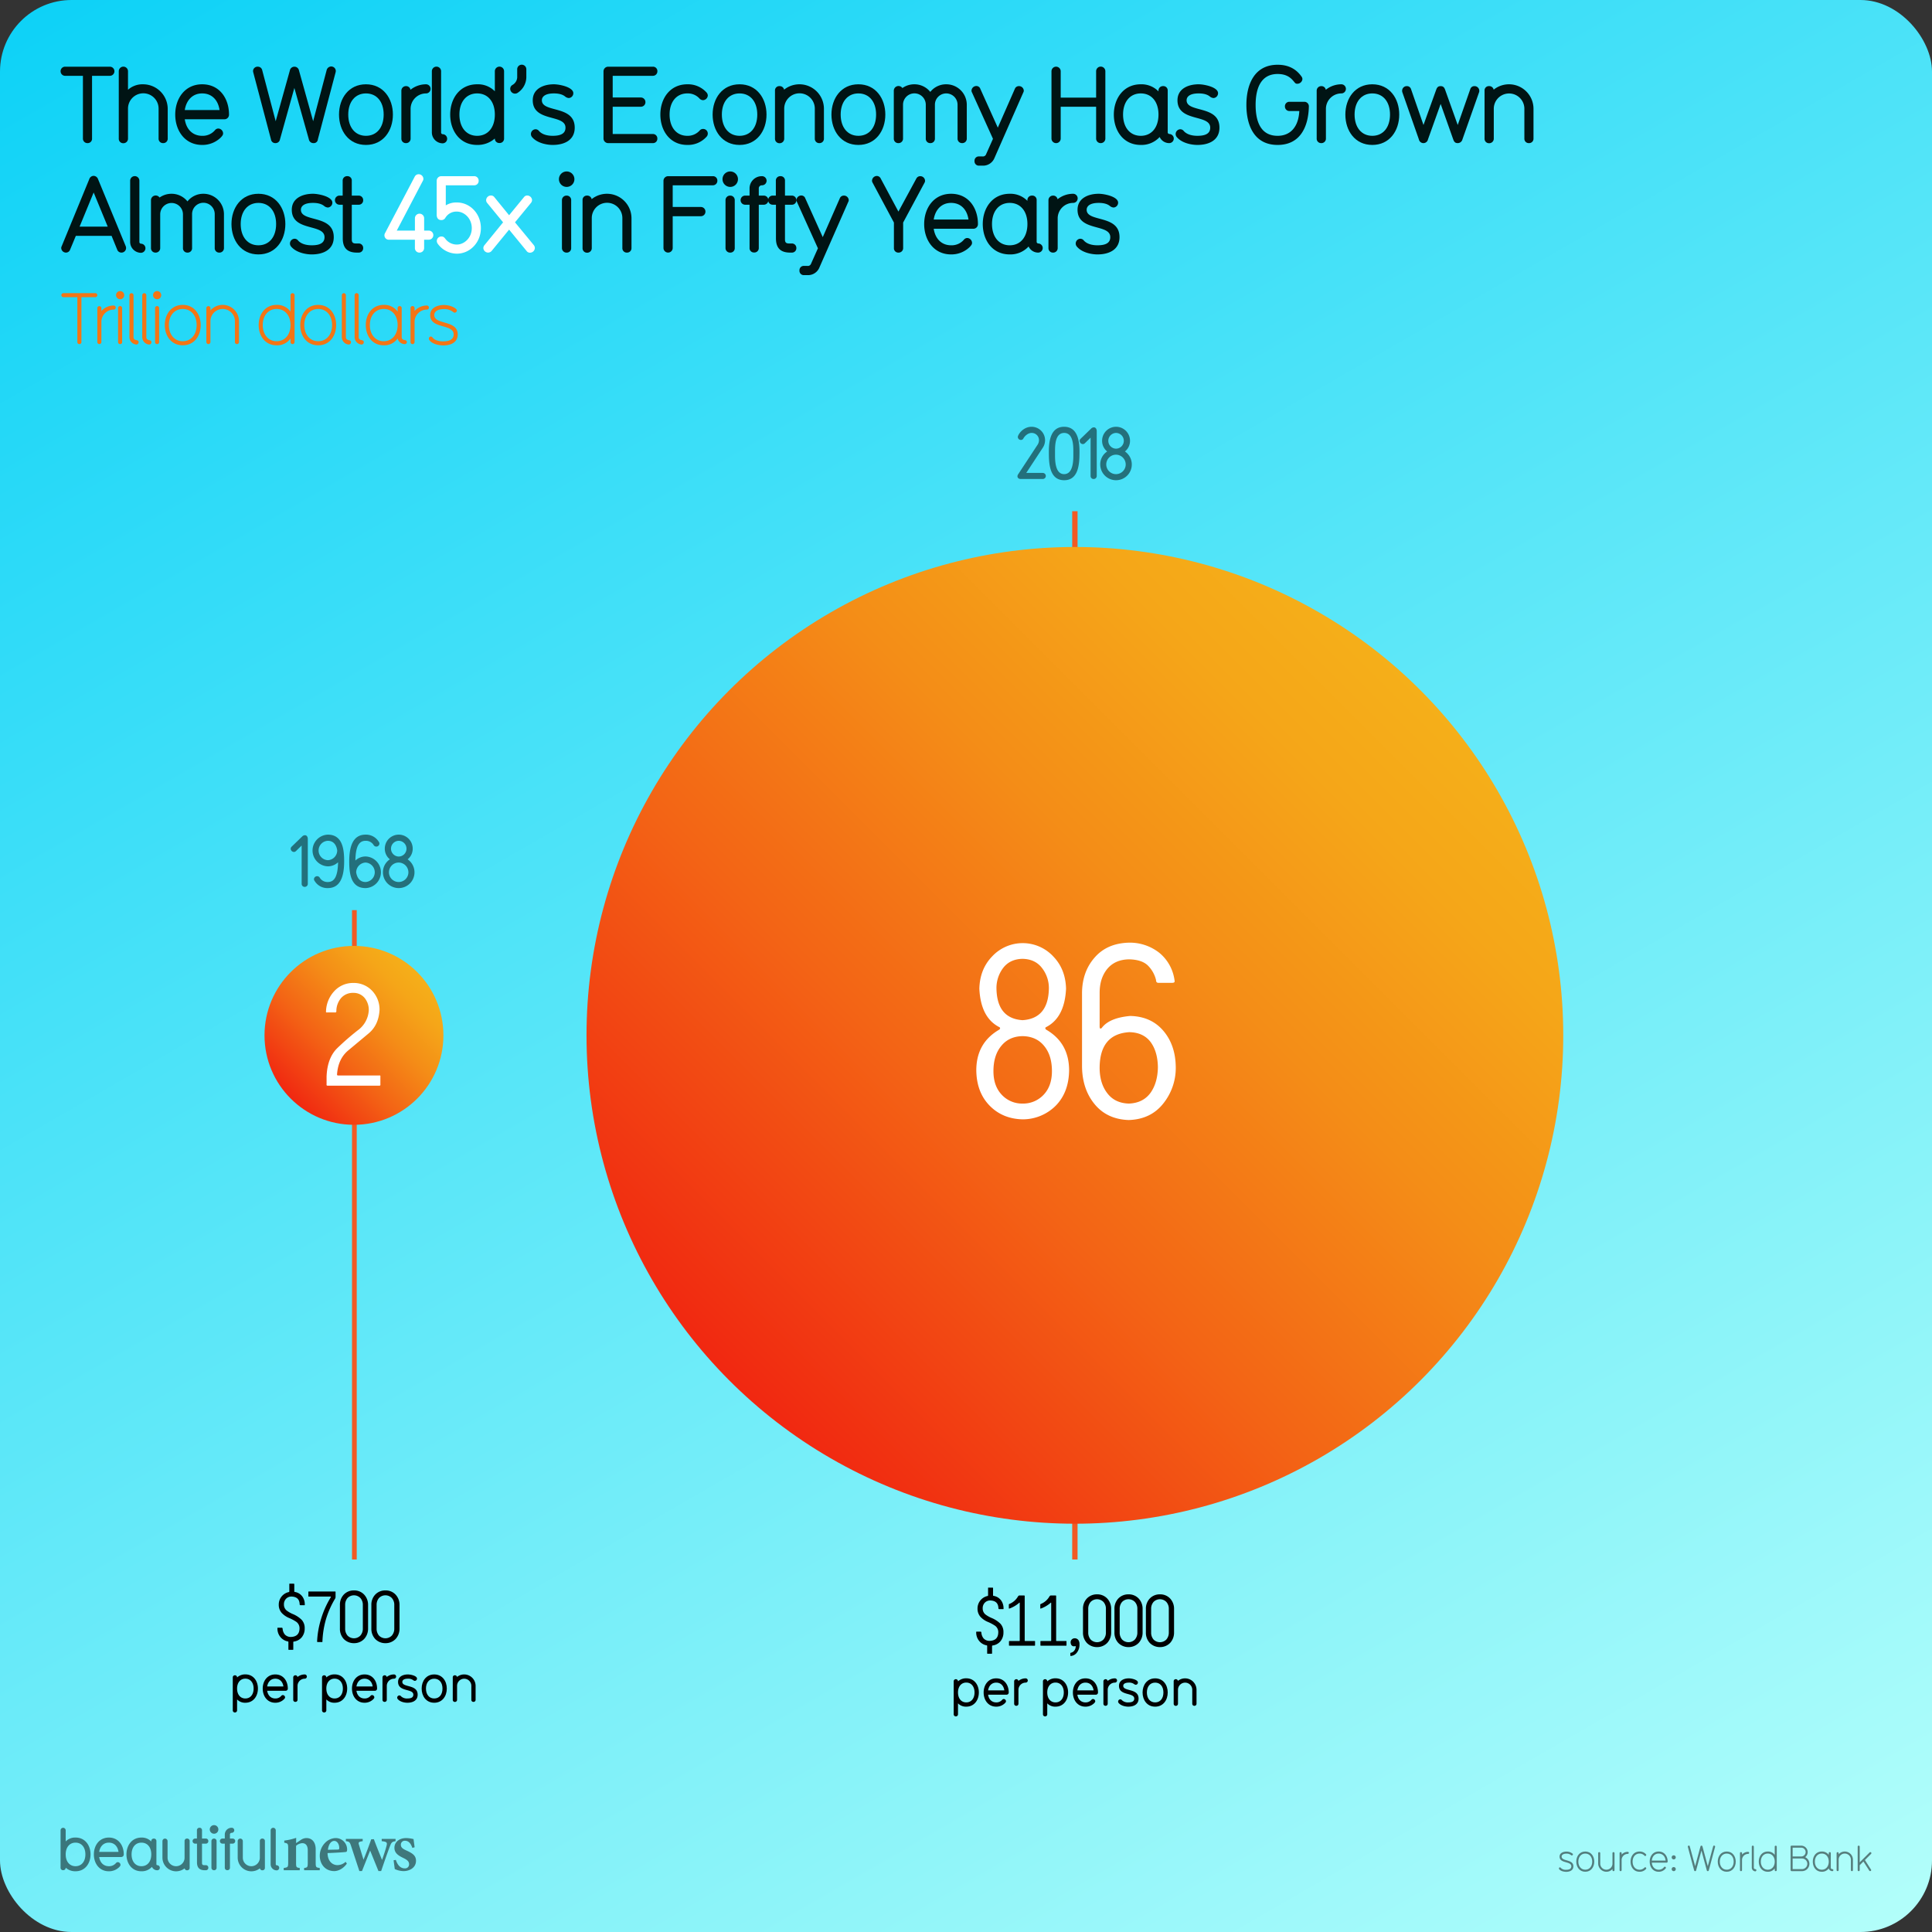 <svg xmlns="http://www.w3.org/2000/svg" xmlns:xlink="http://www.w3.org/1999/xlink" viewBox="0 0 1080 1080"><rect x="0" y="0" width="1080" height="1080" fill="#333333" stroke="none"/><defs><linearGradient id="A" x1="901.491" y1="1166.121" x2="178.509" y2="-86.121" gradientUnits="userSpaceOnUse"><stop offset="0" stop-color="#b2fefa"/><stop offset="1" stop-color="#0ed2f7"/></linearGradient><linearGradient id="B" x1="162.51" y1="614.123" x2="233.221" y2="543.413" gradientUnits="userSpaceOnUse"><stop offset="0" stop-color="#f12711"/><stop offset=".032" stop-color="#f12d11"/><stop offset=".36" stop-color="#f36415"/><stop offset=".642" stop-color="#f48d17"/><stop offset=".865" stop-color="#f5a618"/><stop offset="1" stop-color="#f5af19"/></linearGradient><linearGradient id="C" x1="407.825" y1="771.808" x2="793.906" y2="385.728" xlink:href="#B"/><path id="D" d="M170.305 495.768a1.662 1.662 0 0 1-1.68-1.68v-21.437l-3.2 3.12a1.546 1.546 0 0 1-1.12.48 1.868 1.868 0 0 1-1.8-1.76 1.641 1.641 0 0 1 .52-1.2l5.96-5.76a2.211 2.211 0 0 1 1.48-.64c1.12 0 1.6 1.12 1.6 2.04v25.116a1.69 1.69 0 0 1-1.76 1.72z"/><path id="E" d="M203.53 891.36a8.312 8.312 0 0 1 2.227 5.82v13.203a8.453 8.453 0 0 1-2.227 5.859 7.77 7.77 0 0 1-5.664 2.305 7.855 7.855 0 0 1-5.664-2.305 8.3 8.3 0 0 1-2.187-5.859V897.18a8.162 8.162 0 0 1 2.188-5.82 7.652 7.652 0 0 1 5.664-2.305 7.572 7.572 0 0 1 5.664 2.305zm-10.586 5.82v13.203a5.892 5.892 0 0 0 1.328 3.906 5.001 5.001 0 0 0 7.188 0 5.788 5.788 0 0 0 1.367-3.906V897.18a5.64 5.64 0 0 0-1.367-3.867 5.001 5.001 0 0 0-7.187 0 5.74 5.74 0 0 0-1.328 3.867h0z"/><path id="F" d="M137.15 951.842a6.128 6.128 0 0 1-4.62-1.848v6.076a1.167 1.167 0 0 1-1.232 1.204 1.154 1.154 0 0 1-1.176-1.204v-18.368a1.154 1.154 0 0 1 1.176-1.204 1.167 1.167 0 0 1 1.232 1.204 6.72 6.72 0 0 1 4.62-1.708c4.508 0 7.028 3.696 7.028 7.896 0 4.256-2.52 7.95-7.028 7.95zm0-13.468c-2.772 0-4.62 2.212-4.62 5.517 0 3.36 1.82 5.57 4.62 5.57s4.62-2.184 4.62-5.544c0-3.332-1.82-5.544-4.62-5.544z"/><path id="G" d="M159.716 945.15h-10.36c.392 2.632 2.072 4.312 4.536 4.312a4.2 4.2 0 0 0 3.332-1.456 1.16 1.16 0 0 1 .868-.447 1.306 1.306 0 0 1 1.26 1.231c0 .336-.084.588-.672 1.176a6.82 6.82 0 0 1-4.788 1.876c-4.508 0-7.028-3.724-7.028-7.924 0-4.172 2.52-7.896 7.028-7.896 4.564 0 7 3.724 7 7.896a1.194 1.194 0 0 1-1.176 1.232zm-5.824-6.748c-2.632 0-4.172 1.932-4.536 4.34h9.072c-.392-2.687-2.072-4.34-4.536-4.34z"/><path id="H" d="M170.3 938.402a4.034 4.034 0 0 0-3.976 4.004v7.756a1.167 1.167 0 0 1-1.232 1.204 1.146 1.146 0 0 1-1.176-1.176v-12.488a1.186 1.186 0 0 1 1.176-1.204 1.149 1.149 0 0 1 1.204.952 6.479 6.479 0 0 1 4.004-1.428 1.191 1.191 0 1 1 0 2.38z"/><path id="I" d="M187.044 951.842a6.129 6.129 0 0 1-4.62-1.848v6.076a1.167 1.167 0 0 1-1.232 1.204 1.154 1.154 0 0 1-1.176-1.204v-18.368a1.154 1.154 0 0 1 1.176-1.204 1.167 1.167 0 0 1 1.232 1.204 6.72 6.72 0 0 1 4.62-1.708c4.508 0 7.028 3.696 7.028 7.896 0 4.256-2.52 7.95-7.028 7.95zm0-13.468c-2.772 0-4.62 2.212-4.62 5.517 0 3.36 1.82 5.57 4.62 5.57s4.62-2.184 4.62-5.544c0-3.332-1.82-5.544-4.62-5.544z"/><path id="J" d="M227.728 951.842c-1.54 0-4.116-.476-5.432-2.1a1.239 1.239 0 0 1 1.008-1.988 1.148 1.148 0 0 1 .868.477 4.784 4.784 0 0 0 3.556 1.231c2.52 0 3.332-.868 3.332-2.128 0-3.584-8.54-1.372-8.54-7.14 0-3.052 2.856-4.172 5.516-4.172 1.512 0 5.068.756 5.068 2.324a1.257 1.257 0 0 1-1.176 1.26 1.688 1.688 0 0 1-.924-.364 4.542 4.542 0 0 0-2.968-.84c-2.324 0-3.136.868-3.136 1.792 0 3.332 8.568 1.176 8.568 7.14 0 3.305-2.772 4.508-5.74 4.508z"/><path id="K" d="M242.735 951.842c-4.508 0-7.028-3.695-7.028-7.924 0-4.2 2.52-7.896 7.028-7.896s7.028 3.695 7.028 7.896c0 4.23-2.52 7.924-7.028 7.924zm0-13.44c-2.8 0-4.62 2.184-4.62 5.516 0 3.36 1.82 5.544 4.62 5.544 2.828 0 4.62-2.184 4.62-5.544 0-3.332-1.792-5.516-4.62-5.516z"/><path id="L" d="M569.18 892.224l.47-.352h2.773c.286 0 .416.13.39.39v24.688q-.08.43.352.39h5.078q.43-.078.352.352v1.914c.025.287-.092.403-.352.352h-13.828c-.287.052-.417-.064-.39-.352v-1.914q-.04-.43.39-.352h5.273q.4.04.352-.39v-20.82q-.04-.47-.39-.078a17.144 17.144 0 0 1-5.352 3.125q-.313.157-.352-.195v-1.992a.378.378 0 0 1 .273-.352 9.819 9.819 0 0 0 4.961-4.414h0z"/><path id="M" d="M618.916 893.552a8.312 8.312 0 0 1 2.227 5.82v13.203a8.453 8.453 0 0 1-2.227 5.859 7.77 7.77 0 0 1-5.664 2.305 7.855 7.855 0 0 1-5.664-2.305 8.3 8.3 0 0 1-2.187-5.859v-13.203a8.162 8.162 0 0 1 2.188-5.82 7.652 7.652 0 0 1 5.664-2.305 7.572 7.572 0 0 1 5.664 2.305zm-10.586 5.82v13.203a5.892 5.892 0 0 0 1.328 3.906 5.001 5.001 0 0 0 7.188 0 5.788 5.788 0 0 0 1.367-3.906v-13.203a5.64 5.64 0 0 0-1.367-3.867 5.001 5.001 0 0 0-7.187 0 5.74 5.74 0 0 0-1.328 3.867h0z"/><path id="N" d="M104.614 1045.51a1.36 1.36 0 0 1-1.4-1.101 7.763 7.763 0 0 1-4.804 1.668 7.666 7.666 0 0 1-7.604-7.605v-9.24a1.434 1.434 0 0 1 2.868-.033v9.272a4.753 4.753 0 1 0 9.507 0v-9.24a1.33 1.33 0 0 1 1.4-1.468 1.364 1.364 0 0 1 1.435 1.435v14.9a1.328 1.328 0 0 1-1.401 1.4z"/><path id="O" d="M886.18 1046.318c-3.22 0-5.02-2.64-5.02-5.662 0-3 1.8-5.64 5.02-5.64s5.02 2.64 5.02 5.64c0 3.02-1.8 5.662-5.02 5.662zm0-10.162c-2.36 0-3.88 1.9-3.88 4.5s1.52 4.52 3.88 4.52c2.38 0 3.88-1.92 3.88-4.52s-1.5-4.5-3.88-4.5z"/><path id="P" d="M909.92 1036.336a3.418 3.418 0 0 0-3.421 3.42v5.662a.57.57 0 0 1-1.141 0v-9.502a.57.57 0 0 1 1.141 0v.82a4.566 4.566 0 0 1 3.421-1.541.57.57 0 1 1 0 1.141z"/><path id="Q" d="M204.572 81.02c-9.66 0-15.06-7.92-15.06-16.98 0-9 5.4-16.92 15.06-16.92s15.06 7.92 15.06 16.92c0 9.06-5.4 16.98-15.06 16.98zm0-28.8c-6 0-9.9 4.68-9.9 11.82 0 7.2 3.9 11.88 9.9 11.88 6.06 0 9.9-4.68 9.9-11.88 0-7.14-3.84-11.82-9.9-11.82z"/><path id="R" d="M308.97 81.02c-3.3 0-8.82-1.02-11.64-4.5a2.655 2.655 0 0 1 2.16-4.26 2.464 2.464 0 0 1 1.86 1.02c1.86 2.04 4.92 2.64 7.62 2.64 5.4 0 7.14-1.86 7.14-4.56 0-7.68-18.3-2.94-18.3-15.3 0-6.54 6.12-8.94 11.82-8.94 3.24 0 10.86 1.62 10.86 4.98a2.694 2.694 0 0 1-2.52 2.7 3.612 3.612 0 0 1-1.98-.78c-1.62-1.38-3.96-1.8-6.36-1.8-4.98 0-6.72 1.86-6.72 3.84 0 7.14 18.36 2.52 18.36 15.3 0 7.08-5.94 9.66-12.3 9.66z"/><path id="S" d="M653.6 80a5.836 5.836 0 0 1-5.34-3.42 13.748 13.748 0 0 1-10.56 4.44c-9.78 0-15.06-8.04-15.06-16.98s5.4-16.92 15.06-16.92a13.259 13.259 0 0 1 9.899 3.96v-.24a2.476 2.476 0 0 1 2.52-2.7 2.412 2.412 0 0 1 2.64 2.52v23.16a.971.971 0 0 0 .841 1.08 2.55 2.55 0 1 1 0 5.1zm-15.9-27.78c-6 0-9.9 4.68-9.9 11.82 0 7.2 3.9 11.88 9.9 11.88 6.06 0 9.9-4.68 9.9-11.88 0-7.14-3.84-11.82-9.9-11.82z"/><path id="T" d="M669.38 81.02c-3.3 0-8.82-1.02-11.64-4.5a2.655 2.655 0 0 1 2.16-4.26 2.463 2.463 0 0 1 1.859 1.02c1.86 2.04 4.92 2.64 7.62 2.64 5.4 0 7.14-1.86 7.14-4.56 0-7.68-18.3-2.94-18.3-15.3 0-6.54 6.12-8.94 11.82-8.94 3.24 0 10.86 1.62 10.86 4.98a2.694 2.694 0 0 1-2.52 2.7 3.612 3.612 0 0 1-1.98-.78c-1.62-1.38-3.96-1.8-6.36-1.8-4.98 0-6.72 1.86-6.72 3.84 0 7.14 18.36 2.52 18.36 15.3 0 7.08-5.94 9.66-12.3 9.66z"/><path id="U" d="M749.718 52.223a8.644 8.644 0 0 0-8.521 8.58v16.62a2.501 2.501 0 0 1-2.64 2.58 2.456 2.456 0 0 1-2.52-2.52v-26.76a2.541 2.541 0 0 1 2.52-2.58 2.463 2.463 0 0 1 2.58 2.04 13.874 13.874 0 0 1 8.58-3.06 2.552 2.552 0 1 1 0 5.1z"/><path id="V" d="M316.77 104.483a4.32 4.32 0 1 1 4.32-4.319 4.302 4.302 0 0 1-4.32 4.319zm0 36.72a2.52 2.52 0 0 1-2.64-2.52v-26.76a2.534 2.534 0 0 1 2.64-2.58 2.472 2.472 0 0 1 2.52 2.58v26.76a2.421 2.421 0 0 1-2.52 2.52z"/><path id="W" d="M76.318 192.6a4.191 4.191 0 0 1-3.959-4.239v-23.356a1.14 1.14 0 0 1 2.279 0v23.356c0 2.56 2.84 1.08 2.84 2.88a1.289 1.289 0 0 1-1.16 1.359z"/><path id="X" d="M102.156 193.03c-6.438 0-10.038-5.28-10.038-11.318 0-6 3.6-11.278 10.038-11.278s10.04 5.28 10.04 11.278c0 6.04-3.6 11.318-10.04 11.318zm0-20.316c-4.72 0-7.76 3.8-7.76 9s3.04 9.04 7.76 9.04c4.76 0 7.76-3.84 7.76-9.04s-3-9-7.76-9z"/></defs><rect width="1080" height="1080" rx="40" fill="url(#A)"/><path d="M196.78 508.768h2.634v363h-2.634zm402.585-223h3v586h-3z" fill="#f15a24"/><circle cx="197.866" cy="578.768" r="50" fill="url(#B)"/><circle cx="600.866" cy="578.768" r="273" fill="url(#C)"/><g opacity=".5"><use xlink:href="#D"/><path d="M183.264 496.448a8.282 8.282 0 0 1-7.359-3.959 1.627 1.627 0 0 1-.4-1.04 1.764 1.764 0 0 1 1.8-1.64 1.635 1.635 0 0 1 1.4.76 5.03 5.03 0 0 0 4.559 2.479c3.84 0 5.56-3.44 5.72-11.038a8.371 8.371 0 0 1-5.719 2.279 8.864 8.864 0 0 1 0-17.717c8.438 0 9.12 8.64 9.12 14.918 0 7.478-1.64 14.957-9.12 14.957zm0-26.436a5.425 5.425 0 0 0 0 10.838 5.452 5.452 0 0 0 5.239-5.519c-.48-3.08-2.12-5.32-5.24-5.32zm21.08 26.436c-8.438 0-9.118-8.6-9.118-14.917 0-7.48 1.64-14.958 9.118-14.958a8.333 8.333 0 0 1 7.399 4 1.569 1.569 0 0 1 .36 1.039 1.739 1.739 0 0 1-3.199.84 5.035 5.035 0 0 0-4.56-2.439c-3.8 0-5.56 3.4-5.68 11.038a8.272 8.272 0 0 1 5.679-2.279 8.842 8.842 0 0 1 0 17.677zm0-14.277a5.534 5.534 0 0 0-5.239 5.519c.52 3.12 2.16 5.36 5.24 5.36a5.447 5.447 0 0 0 0-10.878zm18.56 14.277a8.832 8.832 0 0 1-8.838-8.798 8.585 8.585 0 0 1 3.879-7.279 7.531 7.531 0 0 1-2.84-5.999 7.799 7.799 0 1 1 15.598 0 7.531 7.531 0 0 1-2.84 5.999 8.806 8.806 0 0 1-4.959 16.077zm0-14.277a5.439 5.439 0 1 0 5.399 5.479 5.497 5.497 0 0 0-5.399-5.479zm0-12.158a4.4 4.4 0 0 0 0 8.799 4.4 4.4 0 0 0 0-8.799z"/></g><g opacity=".5"><path d="M582.843 267.768h-12.238c-1.16 0-1.84-.68-1.84-1.52a1.934 1.934 0 0 1 .36-1.08l10.918-16.598a4.809 4.809 0 0 0 .76-2.399 4.049 4.049 0 0 0-4.119-4.159c-2.12 0-3.92 1.8-4.6 3.08a1.494 1.494 0 0 1-1.36.84 1.727 1.727 0 0 1-1.76-1.64c0-1.24 2.84-5.72 7.72-5.72a7.536 7.536 0 0 1 7.519 7.519 7.791 7.791 0 0 1-1.36 4.319l-9.158 13.958h9.158a1.701 1.701 0 1 1 0 3.399zm12.04.68c-8.56 0-8.56-10.158-8.56-15.997 0-5.64.88-13.878 8.52-13.878s8.6 8.04 8.6 13.878c0 6.08-.16 15.997-8.56 15.997zm5.12-15.997c0-3.52-.08-10.438-5.12-10.438s-5.12 6.92-5.12 10.438v2.24c0 4.16.56 10.358 5.08 10.358 4.6 0 5.16-6.2 5.16-10.358z"/><use xlink:href="#D" x="441.019" y="-228"/><path d="M623.883 268.448a8.832 8.832 0 0 1-8.838-8.798 8.585 8.585 0 0 1 3.879-7.279 7.531 7.531 0 0 1-2.84-5.999 7.799 7.799 0 0 1 15.598 0 7.531 7.531 0 0 1-2.84 5.999 8.806 8.806 0 0 1-4.959 16.077zm0-14.277a5.439 5.439 0 1 0 5.399 5.479 5.497 5.497 0 0 0-5.399-5.479zm0-12.158a4.4 4.4 0 0 0 0 8.799 4.4 4.4 0 0 0 0-8.799z"/></g><path d="M588.828 534.7q6.827 7.1 7.1 18-.788 16.286-11.294 21.538-.658.526.13 1.313 13 7.487 12.87 23.114-.265 12.083-7.486 19.436a26.031 26.031 0 0 1-18.517 7.617q-11.164-.265-18.386-7.617-7.224-7.352-7.485-19.436-.133-15.627 12.87-23.114.788-.787.13-1.312-10.508-5.25-11.294-21.538.262-10.898 7.092-18a23.36 23.36 0 0 1 34.276 0zm-17.204 82.2a15.624 15.624 0 0 0 11.951-5.122q4.463-4.856 4.465-13 0-8.796-4.334-14.052-4.334-5.383-12.082-5.516-7.618.132-11.95 5.516-4.334 5.254-4.333 14.052 0 8.145 4.465 13a15.47 15.47 0 0 0 11.819 5.122h0zm14.7-64.087a18.173 18.173 0 0 0-3.939-11.82q-3.8-4.856-10.77-5-6.962.133-10.77 5a18.572 18.572 0 0 0-3.809 11.82q.394 16.547 14.577 17.466 14.313-.917 14.708-17.466zM614.7 574.1q.13 1.447 1.182.525 4.202-5.645 15.9-6.697 11.687.264 18.517 8.273 6.827 8 6.96 20.355a31.781 31.781 0 0 1-7.223 20.618q-6.962 8.54-19.042 8.93-12.083-.394-19.042-8.8-6.962-8.404-7.092-21.144v-41.237q.13-11.818 7.092-19.698 6.96-8 19.305-8.273a26.628 26.628 0 0 1 16.941 5.777 23.947 23.947 0 0 1 8.405 15.497q.26 1.182-1.313 1.182h-7.748q-1.315 0-1.313-1.575a17.214 17.214 0 0 0-4.596-8.143q-3.417-3.28-10.506-3.414-7.75.132-12.082 5.252-4.334 5.254-4.334 13.396zm0 22.72q0 8.667 4.202 14.184 4.202 5.647 12.082 5.9 7.88-.262 12.082-5.9 4.07-5.646 4.203-14.446-.133-8.667-4.07-14.052-4.072-5.383-11.95-5.516-16.418 1.052-16.547 19.83h0zm-426.282 3.67q-.08.782.703.703h22.813q.858-.155.703.703v4.22c.104.574-.13.832-.703.78h-28.672c-.574.05-.808-.207-.703-.78v-4.297q.4-10.547 6.094-16.016a145.83 145.83 0 0 1 11.328-9.844 14.764 14.764 0 0 0 6.172-11.25 10.549 10.549 0 0 0-2.344-6.875 7.985 7.985 0 0 0-6.328-2.812 8.687 8.687 0 0 0-6.875 2.969 11.273 11.273 0 0 0-2.578 7.031q.077 1.096-.86.938h-4.22q-.86.158-.703-.703a17.24 17.24 0 0 1 4.453-11.016 14.225 14.225 0 0 1 10.859-4.766 14.056 14.056 0 0 1 10.391 4.297 15.191 15.191 0 0 1 4.219 10.703q-.47 8.517-6.094 13.203l-11.328 9.453q-5.704 4.688-6.328 13.36h0z" fill="#fff"/><path d="M161.22 917.962c0-.26-.117-.4-.352-.4a7.007 7.007 0 0 1-4.336-2.734 7.341 7.341 0 0 1-1.445-4.414q-.117-.586.43-.508h1.68q.703-.078.78.47a5.647 5.647 0 0 0 1.25 3.32 4.471 4.471 0 0 0 3.438 1.367q4.648-.195 4.766-4.648a4.405 4.405 0 0 0-1.719-3.75 22.907 22.907 0 0 0-4.18-2.227 11.892 11.892 0 0 1-4.023-2.773 6.768 6.768 0 0 1-1.68-4.609 7.136 7.136 0 0 1 5.547-7.07c.234 0 .352-.143.352-.43v-3.906q-.08-.43.352-.352h2.03c.26-.025.4.092.4.352v3.828c-.026.287.078.43.313.43a6.458 6.458 0 0 1 4.18 2.539 7.341 7.341 0 0 1 1.367 4.375q.117.625-.4.508h-1.72q-.665.08-.742-.47-.08-4.18-4.453-4.375a4.138 4.138 0 0 0-3.203 1.289 4.39 4.39 0 0 0-1.133 3.125 4.262 4.262 0 0 0 1.484 3.359 15.691 15.691 0 0 0 3.555 2.031 15.562 15.562 0 0 1 4.883 3.203 6.757 6.757 0 0 1 1.68 4.805 7.569 7.569 0 0 1-1.68 5 6.94 6.94 0 0 1-4.336 2.344q-.352 0-.352.4v3.828q.078.43-.352.4h-2.03q-.4.038-.352-.352zm26.213-24.492a50.81 50.81 0 0 0-5.234 11.758 51.571 51.571 0 0 0-1.953 12.266q.078.507-.4.43h-2.227c-.287-.026-.404-.17-.352-.43a50.218 50.218 0 0 1 2.188-12.422 51.621 51.621 0 0 1 5.352-12.031q.352-.546-.04-.547h-12.03c-.287.053-.404-.078-.352-.4v-2.07q-.08-.43.352-.352h14.492q.43-.078.352.352v2.9l-.156.547z"/><use xlink:href="#E"/><use xlink:href="#E" x="17.58"/><use xlink:href="#F"/><use xlink:href="#G"/><use xlink:href="#H"/><use xlink:href="#I"/><use xlink:href="#G" x="49.896"/><use xlink:href="#H" x="49.896"/><use xlink:href="#J"/><use xlink:href="#K"/><path d="M264.66 951.366a1.131 1.131 0 0 1-1.176-1.176v-7.784a3.99 3.99 0 1 0-7.98 0v7.756a1.19 1.19 0 0 1-1.232 1.232 1.154 1.154 0 0 1-1.176-1.204v-12.517a1.114 1.114 0 0 1 1.176-1.176 1.171 1.171 0 0 1 1.204.924 6.395 6.395 0 0 1 10.388 4.984v7.756a1.145 1.145 0 0 1-1.204 1.204zm287.173-31.213c0-.26-.117-.4-.352-.4a7.007 7.007 0 0 1-4.336-2.734 7.341 7.341 0 0 1-1.445-4.414q-.117-.586.43-.508h1.68q.703-.078.78.47a5.647 5.647 0 0 0 1.25 3.32 4.471 4.471 0 0 0 3.438 1.367q4.648-.195 4.766-4.648a4.405 4.405 0 0 0-1.719-3.75 22.907 22.907 0 0 0-4.18-2.227 11.892 11.892 0 0 1-4.023-2.773 6.768 6.768 0 0 1-1.68-4.609 7.136 7.136 0 0 1 5.547-7.07c.234 0 .352-.143.352-.43v-3.906q-.08-.43.352-.352h2.03c.26-.025.4.092.4.352v3.828c-.026.287.078.43.313.43a6.458 6.458 0 0 1 4.18 2.539 7.341 7.341 0 0 1 1.367 4.375q.117.625-.4.508h-1.72q-.665.08-.742-.47-.08-4.18-4.453-4.375a4.138 4.138 0 0 0-3.203 1.289 4.39 4.39 0 0 0-1.133 3.125 4.262 4.262 0 0 0 1.484 3.359 15.692 15.692 0 0 0 3.555 2.031 15.562 15.562 0 0 1 4.883 3.203 6.757 6.757 0 0 1 1.68 4.805 7.569 7.569 0 0 1-1.68 5 6.94 6.94 0 0 1-4.336 2.344q-.352 0-.352.4v3.828q.078.43-.352.4h-2.03q-.4.038-.352-.352z"/><use xlink:href="#L"/><use xlink:href="#L" x="17.58"/><path d="M603.443 919.216a7.17 7.17 0 0 1-1.758 4.961 4.724 4.724 0 0 1-3.086 1.523c-.21 0-.3-.13-.273-.39v-1.055q-.04-.352.313-.352a3.258 3.258 0 0 0 1.836-1.133 3.809 3.809 0 0 0 .859-2.422c-.053-.13-.117-.183-.195-.156l-.742.117q-1.72-.04-1.914-2.11a2.243 2.243 0 0 1 2.305-2.383 2.466 2.466 0 0 1 2.227 1.289 4.128 4.128 0 0 1 .43 2.109h0z"/><use xlink:href="#M"/><use xlink:href="#M" x="17.581"/><use xlink:href="#M" x="35.162"/><use xlink:href="#F" x="402.998" y="2.191"/><use xlink:href="#G" x="403" y="2.192"/><use xlink:href="#H" x="403" y="2.192"/><use xlink:href="#I" x="402.999" y="2.191"/><use xlink:href="#G" x="452.894" y="2.192"/><use xlink:href="#H" x="452.895" y="2.192"/><use xlink:href="#J" x="402.999" y="2.191"/><use xlink:href="#K" x="403" y="2.191"/><path d="M667.658 953.558a1.131 1.131 0 0 1-1.176-1.176v-7.784a3.99 3.99 0 1 0-7.98 0v7.756a1.19 1.19 0 0 1-1.232 1.232 1.154 1.154 0 0 1-1.176-1.204v-12.517a1.114 1.114 0 0 1 1.176-1.176 1.171 1.171 0 0 1 1.204.924 6.396 6.396 0 0 1 10.388 4.984v7.756a1.145 1.145 0 0 1-1.204 1.204z"/><g opacity=".5"><path d="M42.228 1046.045a7.892 7.892 0 0 1-5.503-2.002 1.364 1.364 0 0 1-1.468 1.401 1.346 1.346 0 0 1-1.401-1.401v-20.88a1.435 1.435 0 0 1 2.869-.033v6.238a7.4 7.4 0 0 1 5.503-2.169c5.37 0 8.373 4.403 8.373 9.406 0 5.037-3.002 9.44-8.373 9.44zm0-16c-3.335 0-5.503 2.602-5.503 6.57 0 4.003 2.168 6.604 5.503 6.604s5.504-2.602 5.504-6.604c0-3.97-2.168-6.57-5.504-6.57zm25.555 8.037h-12.34c.467 3.136 2.468 5.137 5.403 5.137a5.003 5.003 0 0 0 3.969-1.734 1.383 1.383 0 0 1 1.034-.533 1.556 1.556 0 0 1 1.501 1.468c0 .4-.1.7-.8 1.4a8.129 8.129 0 0 1-5.704 2.235c-5.37 0-8.372-4.437-8.372-9.44 0-4.97 3.002-9.406 8.372-9.406 5.437 0 8.34 4.437 8.34 9.406a1.422 1.422 0 0 1-1.401 1.468zm-6.937-8.038c-3.136 0-4.97 2.3-5.403 5.17H66.25c-.467-3.202-2.468-5.17-5.403-5.17zm27.054 15.444a3.247 3.247 0 0 1-2.969-1.901 7.642 7.642 0 0 1-5.87 2.469c-5.437 0-8.372-4.47-8.372-9.44s3.002-9.406 8.372-9.406a7.369 7.369 0 0 1 5.504 2.202v-.134a1.376 1.376 0 0 1 1.4-1.501 1.341 1.341 0 0 1 1.468 1.401v12.875a.54.54 0 0 0 .467.601 1.418 1.418 0 1 1 0 2.835zm-8.84-15.443c-3.336 0-5.504 2.602-5.504 6.57 0 4.003 2.168 6.604 5.504 6.604 3.37 0 5.504-2.602 5.504-6.604 0-3.97-2.135-6.57-5.504-6.57z"/><use xlink:href="#N"/><path d="M115.058 1045.478h-.567c-3.17 0-4.37-1.668-4.37-4.403V1030.6h-1a1.418 1.418 0 1 1-.033-2.835h1v-4.637a1.355 1.355 0 0 1 1.435-1.4 1.328 1.328 0 0 1 1.401 1.4v4.637h2.135a1.383 1.383 0 0 1 1.4 1.401 1.356 1.356 0 0 1-1.4 1.434h-2.135v10.774c0 .934.333 1.268 1.268 1.268h.833a1.376 1.376 0 0 1 1.435 1.4 1.357 1.357 0 0 1-1.4 1.435zm4.604-20.415a2.401 2.401 0 1 1 2.402-2.401 2.392 2.392 0 0 1-2.402 2.401zm0 20.414a1.4 1.4 0 0 1-1.467-1.401V1029.2a1.408 1.408 0 0 1 1.467-1.435 1.374 1.374 0 0 1 1.401 1.435v14.876a1.346 1.346 0 0 1-1.401 1.401zm10.376-14.877h-1.5v13.442a1.364 1.364 0 0 1-1.468 1.401 1.346 1.346 0 0 1-1.401-1.401V1030.6h-1.37a1.418 1.418 0 0 1 0-2.835h1.367v-2.27a3.801 3.801 0 0 1 3.836-3.769 1.418 1.418 0 1 1 0 2.835.934.934 0 0 0-.967.9v2.302h1.5a1.418 1.418 0 1 1 0 2.835z"/><use xlink:href="#N" x="42.068"/><path d="M154.625 1045.544a3.403 3.403 0 0 1-3.336-3.402v-18.98a1.435 1.435 0 0 1 2.869-.033v19.013a.527.527 0 0 0 .467.567 1.418 1.418 0 1 1 0 2.835zm15.37-.066v-1.264c1.886-.237 2.046-.437 2.046-3.157v-6.7c0-2.8-1.248-4.017-3.064-4.017a5.597 5.597 0 0 0-3.47 1.493v9.476c0 2.527.187 2.658 2.06 2.896v1.264h-8.968v-1.264c2.254-.33 2.5-.4 2.5-3v-8.2c0-2.446-.303-2.565-2.185-2.922v-1.184a34.101 34.101 0 0 0 6.653-1.533l-.052 2.95 2.6-1.745a5.659 5.659 0 0 1 3.159-1.086c3.194 0 5.2 2.338 5.2 6.3v7.5c0 2.54.237 2.657 2.277 2.92v1.264zm23.9-3.703c-2.458 3.427-5.488 4.178-7.014 4.178-5.142 0-8.124-3.936-8.124-8.594a10.333 10.333 0 0 1 2.832-7.062 8.602 8.602 0 0 1 6.082-2.814 6.386 6.386 0 0 1 6.37 6.347c-.014.715-.08 1.277-.612 1.4-.767.184-6.17.5-10.318.647.062 4.587 2.717 6.74 5.556 6.74a6.776 6.776 0 0 0 4.543-1.866zm-7.07-12.7c-1.667 0-3.167 1.807-3.516 4.963l5.486-.118c.6-.026.848-.146.848-.792.04-2.022-1.037-4.053-2.818-4.053zm34.284.145c-1.943.343-2.248.624-3.105 2.765-1.33 3.462-3.102 8.53-4.934 13.94h-1.512l-4.65-11.46-4.55 11.46h-1.472l-4.685-14.192c-.687-1.985-.94-2.274-2.855-2.512v-1.25h9.397v1.25c-2.325.345-2.535.672-2.058 2.133l2.52 8.214c1.507-3.68 2.988-7.62 4.327-11.424H209c1.4 3.76 2.986 7.702 4.573 11.568.742-2.107 2.062-5.964 2.557-8.108.412-1.674-.008-2.078-2.753-2.383v-1.25h7.742zm9.4 3.746c-.92-2.606-2.155-3.984-4.2-3.984a2.166 2.166 0 0 0-2.225 2.266c0 1.497 1.046 2.264 3.16 3.216 3.278 1.496 5.3 2.787 5.3 5.736 0 3.85-3.6 5.764-6.945 5.764a12.073 12.073 0 0 1-4.92-1.161l-.662-4.892 1.252-.224c.8 2.5 2.33 4.75 4.976 4.75a2.231 2.231 0 0 0 2.438-2.281c0-1.423-.76-2.333-3.092-3.467-2.67-1.295-5.107-2.64-5.107-5.775 0-3.046 2.533-5.42 6.565-5.42a18.751 18.751 0 0 1 4.112.567l.62 4.577z"/></g><g opacity=".5"><path d="M875.46 1046.357c-1.2 0-3.22-.42-3.92-1.58a.478.478 0 0 1-.08-.299.546.546 0 0 1 1.021-.32 3.815 3.815 0 0 0 2.98 1.061c1.94 0 2.92-.64 2.92-1.94 0-3.02-6.562-1.42-6.562-5.422 0-2.02 2.02-2.8 3.84-2.8a5.415 5.415 0 0 1 3.44 1.16.556.556 0 0 1 .18.379.647.647 0 0 1-.62.6.527.527 0 0 1-.38-.16 4.001 4.001 0 0 0-2.62-.84c-1.76 0-2.7.682-2.7 1.66 0 2.8 6.562 1.32 6.562 5.422 0 2.28-2 3.08-4.06 3.08z"/><use xlink:href="#O"/><path d="M901.96 1045.98a.563.563 0 0 1-.58-.561v-.64a4.443 4.443 0 0 1-3.421 1.541 4.61 4.61 0 0 1-4.561-4.561v-5.842a.57.57 0 0 1 1.14 0v5.842a3.421 3.421 0 0 0 6.842 0v-5.842a.57.57 0 0 1 1.141 0v9.502a.559.559 0 0 1-.561.561z"/><use xlink:href="#P"/><path d="M920.1 1044.797a4.646 4.646 0 0 1-3.58 1.521c-3.22 0-5.02-2.64-5.02-5.662 0-3 1.8-5.64 5.02-5.64a4.651 4.651 0 0 1 3.58 1.52.534.534 0 0 1 .16.381.626.626 0 0 1-.58.6.586.586 0 0 1-.42-.199 3.526 3.526 0 0 0-2.74-1.16c-2.36 0-3.88 1.9-3.88 4.5s1.52 4.52 3.88 4.52a3.592 3.592 0 0 0 2.74-1.16.586.586 0 0 1 .42-.199.594.594 0 0 1 .58.58.569.569 0 0 1-.16.398zm11.58-3.56h-8.302c.18 2.28 1.66 3.94 3.84 3.94a3.615 3.615 0 0 0 2.94-1.381.526.526 0 0 1 .479-.279.611.611 0 0 1 .62.541c0 .18 0 .22-.38.658a4.718 4.718 0 0 1-3.66 1.602c-3.22 0-5.02-2.64-5.02-5.662 0-3 1.8-5.64 5.02-5.64s5.02 2.66 5.02 5.64a.605.605 0 0 1-.56.58zm-4.46-5.08c-2.4 0-3.66 1.84-3.84 3.94h7.7c-.18-2.28-1.66-3.94-3.86-3.94zm8.438 3.26a1.14 1.14 0 1 1 0-2.279 1.14 1.14 0 0 1 0 2.279zm0 6.563a1.141 1.141 0 1 1 0-2.281 1.141 1.141 0 0 1 0 2.281zm23.082-13.524l-3.52 13.104a.554.554 0 0 1-.56.42.534.534 0 0 1-.541-.42l-3-11.084-2.98 11.084a.534.534 0 0 1-.54.42.555.555 0 0 1-.561-.42l-3.52-13.104a.539.539 0 0 1-.02-.18.581.581 0 0 1 .58-.58.499.499 0 0 1 .521.439l3 11.082 2.98-11.082a.53.53 0 0 1 .54-.4.538.538 0 0 1 .56.4l2.98 11.082 3-11.082a.526.526 0 0 1 .521-.439.581.581 0 0 1 .58.58.539.539 0 0 1-.021.18z"/><use xlink:href="#O" x="79.08"/><use xlink:href="#P" x="67.3"/><path d="M981.238 1046.098a2.096 2.096 0 0 1-1.98-2.119v-11.684a.57.57 0 0 1 1.141 0v11.684c0 1.28 1.42.54 1.42 1.44a.645.645 0 0 1-.58.68zm11.422-.118a.564.564 0 0 1-.581-.561v-1a4.538 4.538 0 0 1-3.88 1.9c-3.22 0-5.02-2.64-5.02-5.662 0-3 1.8-5.64 5.02-5.64a4.572 4.572 0 0 1 3.88 1.881v-4.602a.571.571 0 0 1 1.141 0v13.123a.558.558 0 0 1-.56.561zm-4.46-9.822c-2.36 0-3.88 1.9-3.88 4.5s1.52 4.52 3.88 4.52c2.38 0 3.88-1.92 3.88-4.52s-1.5-4.5-3.88-4.5zm19.14 9.822h-5.802a.607.607 0 0 1-.58-.561v-13.123a.496.496 0 0 1 .521-.561h5.42a3.616 3.616 0 0 1 3.601 3.561 3.469 3.469 0 0 1-1.42 2.861 4.1 4.1 0 0 1-1.74 7.822zm-.44-13.123h-4.8v4.92h4.8a2.46 2.46 0 1 0 0-4.92zm.44 6.06h-5.24v5.922h5.24a2.961 2.961 0 1 0 0-5.922zm16.94 7.063h-.02a2.073 2.073 0 0 1-1.98-1.561 4.538 4.538 0 0 1-3.88 1.9c-3.26 0-5.02-2.682-5.02-5.662 0-3.02 1.8-5.64 5.02-5.64a4.572 4.572 0 0 1 3.88 1.881v-.98a.565.565 0 0 1 .581-.561.547.547 0 0 1 .56.561v8.063c0 1.28 1.44.48 1.44 1.44a.55.55 0 0 1-.58.561zm-5.88-9.822c-2.36 0-3.88 1.9-3.88 4.5s1.52 4.52 3.88 4.52c2.38 0 3.88-1.92 3.88-4.52s-1.5-4.5-3.88-4.5zm16.838 9.822a.563.563 0 0 1-.58-.561v-5.842a3.42 3.42 0 0 0-6.841 0v5.842a.571.571 0 0 1-1.141 0v-9.502a.571.571 0 0 1 1.141 0v.64a4.563 4.563 0 0 1 7.981 3.02v5.842a.558.558 0 0 1-.561.561zm10.7-9.644l-3.44 3.44 3.4 5.32a.567.567 0 0 1 .12.32.609.609 0 0 1-.6.541.564.564 0 0 1-.48-.262l-3.28-5.1-2.06 2.08v2.74a.57.57 0 0 1-1.141 0v-13.123a.57.57 0 0 1 1.141 0v8.762l5.52-5.52a.567.567 0 0 1 .421-.18.577.577 0 0 1 .58.561.559.559 0 0 1-.181.42z"/></g><g fill="#001414"><path d="M61.414 42.383h-9.96v35.1a2.424 2.424 0 0 1-2.52 2.52 2.505 2.505 0 0 1-2.58-2.52v-35.1h-9.84a2.534 2.534 0 0 1-2.64-2.58 2.506 2.506 0 0 1 2.58-2.52h24.96a2.55 2.55 0 1 1 0 5.1zM91.173 80a2.424 2.424 0 0 1-2.52-2.52V60.8a8.55 8.55 0 1 0-17.099 0v16.62a2.55 2.55 0 0 1-2.64 2.64 2.472 2.472 0 0 1-2.52-2.58V39.863a2.58 2.58 0 0 1 5.16-.06v10.38a12.097 12.097 0 0 1 8.52-3.06 13.79 13.79 0 0 1 13.68 13.68v16.62a2.454 2.454 0 0 1-2.58 2.58zm34.32-13.318h-22.2c.84 5.64 4.44 9.24 9.72 9.24a9.005 9.005 0 0 0 7.14-3.12 2.483 2.483 0 0 1 1.86-.96 2.8 2.8 0 0 1 2.7 2.64c0 .72-.18 1.26-1.44 2.52a14.622 14.622 0 0 1-10.26 4.02c-9.66 0-15.06-7.98-15.06-16.98 0-8.94 5.4-16.92 15.06-16.92 9.78 0 15 7.98 15 16.92a2.558 2.558 0 0 1-2.52 2.64zm-12.48-14.46c-5.64 0-8.94 4.14-9.72 9.3h19.44c-.84-5.76-4.44-9.3-9.72-9.3zm74.58-11.76l-9.9 37.438a2.277 2.277 0 0 1-2.46 2.1 2.543 2.543 0 0 1-2.58-2.1l-8.1-28.74-8.04 28.74a2.483 2.483 0 0 1-2.52 2.1 2.404 2.404 0 0 1-2.52-2.1l-9.9-37.438a3.532 3.532 0 0 1-.12-.84 2.504 2.504 0 0 1 2.7-2.34 2.451 2.451 0 0 1 2.4 1.86l7.56 28.62 7.92-28.38a2.598 2.598 0 0 1 5.1 0l7.92 28.38 7.56-28.62a2.67 2.67 0 0 1 2.46-1.98 2.547 2.547 0 0 1 2.64 2.46 3.533 3.533 0 0 1-.12.84z"/><use xlink:href="#Q"/><path d="M238.05 52.223a8.644 8.644 0 0 0-8.52 8.58v16.62a2.501 2.501 0 0 1-2.64 2.58 2.456 2.456 0 0 1-2.52-2.52v-26.76a2.541 2.541 0 0 1 2.52-2.58 2.463 2.463 0 0 1 2.58 2.04 13.875 13.875 0 0 1 8.58-3.06 2.552 2.552 0 1 1 0 5.1zm9.362 27.9a6.122 6.122 0 0 1-6-6.12v-34.14a2.58 2.58 0 0 1 5.16-.06V74a.947.947 0 0 0 .84 1.02 2.55 2.55 0 1 1 0 5.1zm31.788-.182a2.436 2.436 0 0 1-2.58-2.52 14.518 14.518 0 0 1-9.9 3.6c-9.66 0-15.06-7.92-15.06-16.98 0-9 5.4-16.92 15.06-16.92a13.225 13.225 0 0 1 9.9 3.9V39.86a2.58 2.58 0 0 1 5.16-.06v37.62a2.436 2.436 0 0 1-2.58 2.52zm-12.48-27.72c-6 0-9.9 4.68-9.9 11.82 0 7.2 3.9 11.88 9.9 11.88 6.06 0 9.9-4.68 9.9-11.88 0-7.14-3.84-11.82-9.9-11.82zm22.4-.178a2.795 2.795 0 0 1-1.32.3 2.705 2.705 0 0 1-2.58-2.7 2.477 2.477 0 0 1 1.26-2.16 5.203 5.203 0 0 0 2.64-4.14v-4.56a2.551 2.551 0 1 1 5.1 0v4.56a10.628 10.628 0 0 1-5.1 8.7z"/><use xlink:href="#R"/><path d="M364.95 80H340a2.601 2.601 0 0 1-2.64-2.52V39.863a2.612 2.612 0 0 1 2.64-2.58h24.96a2.425 2.425 0 0 1 2.52 2.52 2.505 2.505 0 0 1-2.52 2.58H342.5v12.12h15.72a2.561 2.561 0 0 1 2.58 2.58 2.523 2.523 0 0 1-2.58 2.58H342.5v15.24h22.44a2.471 2.471 0 0 1 2.52 2.58 2.425 2.425 0 0 1-2.52 2.52zm29.994-3.54a13.936 13.936 0 0 1-10.74 4.56c-9.66 0-15.06-7.92-15.06-16.98 0-9 5.4-16.92 15.06-16.92a13.936 13.936 0 0 1 10.74 4.56 2.615 2.615 0 0 1 .72 1.74 2.794 2.794 0 0 1-2.7 2.58 2.84 2.84 0 0 1-1.86-.84 8.814 8.814 0 0 0-6.9-2.94c-6 0-9.9 4.68-9.9 11.82 0 7.2 3.9 11.88 9.9 11.88a8.923 8.923 0 0 0 6.9-2.939 2.396 2.396 0 0 1 1.86-.9 2.59 2.59 0 0 1 1.98 4.38z"/><use xlink:href="#Q" x="208.851"/><path d="M458.002 80a2.424 2.424 0 0 1-2.52-2.52v-16.68a8.55 8.55 0 1 0-17.099 0v16.62a2.551 2.551 0 0 1-2.64 2.64 2.472 2.472 0 0 1-2.52-2.58v-26.82a2.387 2.387 0 0 1 2.52-2.52 2.509 2.509 0 0 1 2.58 1.98 13.703 13.703 0 0 1 22.259 10.68v16.62a2.454 2.454 0 0 1-2.58 2.58z"/><use xlink:href="#Q" x="275.27"/><path d="M537.8 80a2.456 2.456 0 0 1-2.52-2.52v-18.9a6.33 6.33 0 0 0-12.66-.06v18.9a2.453 2.453 0 0 1-2.579 2.58 2.424 2.424 0 0 1-2.521-2.52v-18.9a6.36 6.36 0 0 0-12.72-.06v18.9a2.501 2.501 0 0 1-2.64 2.58 2.456 2.456 0 0 1-2.52-2.52V50.66a2.632 2.632 0 0 1 4.8-1.44 11.557 11.557 0 0 1 6.659-2.1 11.36 11.36 0 0 1 8.94 4.26 11.238 11.238 0 0 1 8.879-4.26 11.459 11.459 0 0 1 11.52 11.4v18.9a2.501 2.501 0 0 1-2.64 2.58zM572 51.743L555.8 88.58a6.876 6.876 0 0 1-6.6 4.02h-1.92a2.42 2.42 0 0 1-2.52-2.64 2.386 2.386 0 0 1 2.52-2.52h1.86a1.894 1.894 0 0 0 1.979-.96l3.96-8.88-11.7-25.86a2.165 2.165 0 0 1-.301-1.14 2.706 2.706 0 0 1 2.761-2.52 2.308 2.308 0 0 1 2.159 1.56l9.78 21.72 9.54-21.72a2.376 2.376 0 0 1 2.22-1.5 2.659 2.659 0 0 1 2.76 2.46 2.035 2.035 0 0 1-.3 1.14zM615.38 80a2.52 2.52 0 0 1-2.64-2.52V59.66h-19.8v17.82a2.58 2.58 0 0 1-5.159 0V39.803a2.58 2.58 0 0 1 5.159 0v14.76h19.8v-14.7a2.58 2.58 0 1 1 5.159 0V77.42a2.541 2.541 0 0 1-2.52 2.58z"/><use xlink:href="#S"/><use xlink:href="#T"/><path d="M714.2 81.02c-13.2 0-17.46-11.1-17.46-22.38 0-11.58 4.56-22.44 17.46-22.44 5.46 0 10.02 1.92 13.32 6.54a2.561 2.561 0 0 1 .54 1.5 2.873 2.873 0 0 1-2.88 2.58c-1.08 0-1.2-.48-2.16-1.56-1.92-2.34-4.5-3.9-8.82-3.9-9.24 0-12.3 7.86-12.3 17.28 0 8.22 2.22 17.28 12.3 17.28 7.32 0 11.7-5.22 12.12-13.86h-5.4a2.502 2.502 0 0 1-2.641-2.58 2.472 2.472 0 0 1 2.521-2.58h8.22a2.52 2.52 0 0 1 2.64 2.64c-.24 11.22-4.74 21.48-17.46 21.48z"/><use xlink:href="#U"/><use xlink:href="#Q" x="562.548"/><path d="M826.816 51.563l-9.3 26.34a2.727 2.727 0 0 1-2.64 2.1c-1.26 0-1.98-.54-2.52-2.1l-7.02-19.8-7.08 19.8a2.598 2.598 0 0 1-5.1 0l-9.24-26.34a2.64 2.64 0 0 1-.12-.96 2.585 2.585 0 0 1 2.64-2.46 2.378 2.378 0 0 1 2.34 1.68l6.96 20.04 7.08-19.62c.48-1.38 1.08-2.1 2.52-2.1 1.32 0 2.04.66 2.52 2.1l7.02 19.62 7.02-20.04a2.359 2.359 0 0 1 2.28-1.68 2.666 2.666 0 0 1 2.76 2.52 2.484 2.484 0 0 1-.12.9zM854.655 80a2.423 2.423 0 0 1-2.52-2.52V60.8a8.55 8.55 0 1 0-17.1 0v16.62a2.55 2.55 0 0 1-2.64 2.64 2.472 2.472 0 0 1-2.52-2.58V50.66a2.387 2.387 0 0 1 2.52-2.52 2.509 2.509 0 0 1 2.58 1.98 13.702 13.702 0 0 1 22.259 10.68v16.62a2.454 2.454 0 0 1-2.58 2.58zm-786.82 61.202a2.456 2.456 0 0 1-2.28-1.56l-3.18-7.8h-19.98l-3.24 7.8a2.439 2.439 0 0 1-2.22 1.56 2.651 2.651 0 0 1-2.7-2.52 1.976 1.976 0 0 1 .24-1.02l15.42-37.498a2.621 2.621 0 0 1 2.46-1.86 2.725 2.725 0 0 1 2.46 1.86l15.48 37.498a2.812 2.812 0 0 1 .18 1.02 2.561 2.561 0 0 1-2.64 2.52zm-15.48-33.6l-7.86 19.08h15.72zm26.4 33.72a6.122 6.122 0 0 1-6-6.12v-34.138a2.58 2.58 0 0 1 5.16-.06v34.198a.947.947 0 0 0 .84 1.02 2.55 2.55 0 1 1 0 5.1zm43.798-.12a2.457 2.457 0 0 1-2.52-2.52v-18.9a6.33 6.33 0 1 0-12.659-.06v18.9a2.454 2.454 0 0 1-2.58 2.58 2.424 2.424 0 0 1-2.52-2.52v-18.9a6.36 6.36 0 0 0-12.719-.06v18.9a2.501 2.501 0 0 1-2.64 2.58 2.456 2.456 0 0 1-2.52-2.52v-26.82a2.632 2.632 0 0 1 4.8-1.44 11.56 11.56 0 0 1 6.66-2.1 11.359 11.359 0 0 1 8.939 4.26 11.24 11.24 0 0 1 8.88-4.26 11.459 11.459 0 0 1 11.52 11.4v18.9a2.501 2.501 0 0 1-2.64 2.58z"/><use xlink:href="#Q" x="-60.119" y="61.202"/><use xlink:href="#R" x="-134.698" y="61.202"/><path d="M200.493 141.202h-1.02c-5.7 0-7.86-3-7.86-7.92v-18.84h-1.8a2.55 2.55 0 1 1-.06-5.1h1.8v-8.34a2.436 2.436 0 0 1 2.58-2.52 2.39 2.39 0 0 1 2.52 2.52v8.34h3.84a2.487 2.487 0 0 1 2.52 2.52 2.441 2.441 0 0 1-2.52 2.58h-3.84v19.38c0 1.68.6 2.28 2.28 2.28h1.5a2.475 2.475 0 0 1 2.58 2.52 2.441 2.441 0 0 1-2.52 2.58z"/></g><path d="M239.67 134.002h-2.58v4.68a2.54 2.54 0 0 1-2.58 2.52 2.505 2.505 0 0 1-2.58-2.52v-4.68H217.6a2.453 2.453 0 0 1-2.34-3.72l16.56-31.5a2.426 2.426 0 0 1 2.16-1.38 2.646 2.646 0 0 1 2.7 2.46 2.317 2.317 0 0 1-.36 1.32l-14.52 27.72h10.14v-6.84a2.58 2.58 0 1 1 5.16-.06v6.9h2.58a2.55 2.55 0 1 1 0 5.1zm15.72 7.8a13.263 13.263 0 0 1-10.8-5.7 2.655 2.655 0 0 1-.42-1.44 2.536 2.536 0 0 1 2.58-2.46c1.14 0 1.56.42 2.46 1.62a7.974 7.974 0 0 0 6.18 2.88c4.14 0 8.34-3.78 8.34-9.18 0-5.46-4.2-9.24-8.34-9.24a7.17 7.17 0 0 0-6.36 3.36 2.54 2.54 0 0 1-2.34 1.38c-1.56 0-2.58-1.02-2.58-3v-19.02a2.587 2.587 0 0 1 2.58-2.52h18.24a2.47 2.47 0 0 1 2.64 2.58 2.421 2.421 0 0 1-2.52 2.52H249.2v11.22a11.083 11.083 0 0 1 6.18-1.62c7.38 0 13.44 6.24 13.44 14.34 0 7.98-6.06 14.28-13.44 14.28zm40.9-.54a2.251 2.251 0 0 1-1.92-.96l-9.78-11.94-9.78 11.94a2.729 2.729 0 0 1-1.92.9 2.696 2.696 0 0 1-2.7-2.52 2.734 2.734 0 0 1 .72-1.74l10.32-12.66-8.82-10.74a2.503 2.503 0 0 1-.66-1.68 2.705 2.705 0 0 1 2.7-2.58 2.322 2.322 0 0 1 1.92.96l8.22 10.08 8.28-10.08a2.28 2.28 0 0 1 1.8-.96 2.76 2.76 0 0 1 2.76 2.58 2.685 2.685 0 0 1-.66 1.62l-8.88 10.8 10.44 12.66a2.645 2.645 0 0 1 .66 1.74 2.746 2.746 0 0 1-2.7 2.58z" fill="#fff"/><g fill="#001414"><use xlink:href="#V"/><path d="M350.427 141.202a2.424 2.424 0 0 1-2.52-2.52v-16.68a8.55 8.55 0 1 0-17.099 0v16.62a2.55 2.55 0 0 1-2.64 2.64 2.472 2.472 0 0 1-2.52-2.58v-26.82a2.387 2.387 0 0 1 2.52-2.52 2.509 2.509 0 0 1 2.58 1.98 13.703 13.703 0 0 1 22.259 10.68v16.62a2.454 2.454 0 0 1-2.58 2.58zm48.06-37.62h-22.44v12.12h15.72a2.561 2.561 0 0 1 2.58 2.58 2.523 2.523 0 0 1-2.58 2.58h-15.72v17.82a2.581 2.581 0 0 1-5.16 0v-37.618a2.612 2.612 0 0 1 2.64-2.58h24.96a2.425 2.425 0 0 1 2.52 2.52 2.505 2.505 0 0 1-2.52 2.58z"/><use xlink:href="#V" x="91.437"/><path d="M426.866 114.443h-2.7v24.18a2.453 2.453 0 0 1-2.64 2.52 2.421 2.421 0 0 1-2.52-2.52v-24.18h-2.46a2.55 2.55 0 0 1 0-5.1h2.46v-4.08a6.836 6.836 0 0 1 6.899-6.78 2.551 2.551 0 1 1 0 5.1 1.681 1.681 0 0 0-1.74 1.62v4.14h2.7a2.552 2.552 0 1 1 0 5.1z"/><path d="M442.645 141.202h-1.02c-5.7 0-7.86-3-7.86-7.92v-18.84h-1.8a2.55 2.55 0 0 1-.06-5.1h1.8v-8.34a2.436 2.436 0 0 1 2.58-2.52 2.389 2.389 0 0 1 2.52 2.52v8.34h3.84a2.488 2.488 0 0 1 2.52 2.52 2.441 2.441 0 0 1-2.52 2.58h-3.84v19.38c0 1.68.6 2.28 2.28 2.28h1.5a2.475 2.475 0 0 1 2.58 2.52 2.441 2.441 0 0 1-2.52 2.58zm31.5-28.26l-16.2 36.838a6.876 6.876 0 0 1-6.6 4.02h-1.92a2.42 2.42 0 0 1-2.52-2.64 2.387 2.387 0 0 1 2.52-2.52h1.86a1.894 1.894 0 0 0 1.98-.96l3.96-8.88-11.7-25.86a2.168 2.168 0 0 1-.3-1.14 2.705 2.705 0 0 1 2.76-2.52 2.31 2.31 0 0 1 2.16 1.56l9.78 21.72 9.54-21.72a2.375 2.375 0 0 1 2.22-1.5 2.659 2.659 0 0 1 2.76 2.46 2.039 2.039 0 0 1-.3 1.14zm42.6-10.68l-11.88 22.14v14.22a2.501 2.501 0 0 1-2.641 2.58 2.421 2.421 0 0 1-2.52-2.52v-14.28l-11.88-22.2a2.262 2.262 0 0 1-.36-1.26 2.746 2.746 0 0 1 2.7-2.58 2.451 2.451 0 0 1 2.16 1.44l9.9 18.48 10.02-18.48a2.424 2.424 0 0 1 2.159-1.32 2.654 2.654 0 0 1 2.7 2.52 2.137 2.137 0 0 1-.36 1.26zm27.412 25.62h-22.2c.84 5.64 4.44 9.24 9.72 9.24a9.007 9.007 0 0 0 7.14-3.12 2.483 2.483 0 0 1 1.859-.96 2.8 2.8 0 0 1 2.7 2.64c0 .72-.18 1.26-1.44 2.52a14.618 14.618 0 0 1-10.259 4.02c-9.66 0-15.06-7.98-15.06-16.98 0-8.94 5.4-16.92 15.06-16.92 9.78 0 15 7.98 15 16.92a2.558 2.558 0 0 1-2.519 2.64zm-12.48-14.46c-5.64 0-8.94 4.14-9.72 9.3h19.438c-.84-5.76-4.44-9.3-9.72-9.3z"/><use xlink:href="#S" x="-73.266" y="61.202"/><use xlink:href="#U" x="-149.944" y="61.2"/><use xlink:href="#T" x="-55.867" y="61.202"/></g><g fill="#f37515"><path d="M53.277 166.115h-7.76v25.116a1.102 1.102 0 0 1-1.16 1.12 1.09 1.09 0 0 1-1.12-1.12v-25.116H35.48a1.121 1.121 0 1 1 0-2.24h17.797a1.12 1.12 0 0 1 0 2.24zm10.24 6.96a6.836 6.836 0 0 0-6.839 6.839v11.318a1.14 1.14 0 0 1-2.279 0v-18.997a1.14 1.14 0 0 1 2.279 0v1.64a9.132 9.132 0 0 1 6.839-3.079 1.14 1.14 0 1 1 0 2.279zm3.642-5.8a2.28 2.28 0 1 1 2.279-2.28 2.254 2.254 0 0 1-2.279 2.28zm0 25.076a1.099 1.099 0 0 1-1.16-1.12v-18.997a1.101 1.101 0 0 1 1.16-1.12 1.089 1.089 0 0 1 1.119 1.12v18.997a1.069 1.069 0 0 1-1.119 1.12z"/><use xlink:href="#W"/><use xlink:href="#W" x="7.16"/><path d="M87.838 167.275a2.28 2.28 0 1 1 2.279-2.28 2.254 2.254 0 0 1-2.279 2.28zm0 25.076a1.1 1.1 0 0 1-1.16-1.12v-18.997a1.102 1.102 0 0 1 1.16-1.12 1.089 1.089 0 0 1 1.12 1.12v18.997a1.07 1.07 0 0 1-1.12 1.12z"/><use xlink:href="#X"/><path d="M132.475 192.35a1.125 1.125 0 0 1-1.16-1.12v-11.678a6.839 6.839 0 0 0-13.678 0v11.678a1.14 1.14 0 0 1-2.279 0v-18.997a1.14 1.14 0 0 1 2.279 0v1.28a9.124 9.124 0 0 1 15.958 6.039v11.678a1.115 1.115 0 0 1-1.12 1.12zm31.08 0a1.124 1.124 0 0 1-1.159-1.12v-2a9.073 9.073 0 0 1-7.759 3.799c-6.44 0-10.038-5.28-10.038-11.318 0-6 3.6-11.278 10.038-11.278a9.143 9.143 0 0 1 7.759 3.76v-9.2a1.14 1.14 0 0 1 2.279 0v26.236a1.115 1.115 0 0 1-1.12 1.12zm-8.918-19.637c-4.72 0-7.76 3.8-7.76 9s3.04 9.04 7.76 9.04c4.76 0 7.76-3.84 7.76-9.04s-3-9-7.76-9z"/><use xlink:href="#X" x="75.719"/><use xlink:href="#W" x="118.717"/><path d="M202.195 192.6a4.191 4.191 0 0 1-3.96-4.239v-23.356a1.14 1.14 0 0 1 2.28 0v23.356c0 2.56 2.84 1.08 2.84 2.88a1.289 1.289 0 0 1-1.159 1.359zm24.075-.25h-.04a4.14 4.14 0 0 1-3.959-3.12 9.073 9.073 0 0 1-7.759 3.799c-6.52 0-10.038-5.36-10.038-11.318 0-6.04 3.6-11.278 10.038-11.278a9.143 9.143 0 0 1 7.759 3.76v-1.96a1.127 1.127 0 0 1 1.159-1.12 1.091 1.091 0 0 1 1.12 1.12v16.117c0 2.56 2.88.96 2.88 2.88a1.1 1.1 0 0 1-1.16 1.12zm-11.758-19.637c-4.72 0-7.76 3.8-7.76 9s3.04 9.04 7.76 9.04c4.76 0 7.76-3.84 7.76-9.04s-3-9-7.76-9zm24.082.36a6.836 6.836 0 0 0-6.839 6.839v11.318a1.14 1.14 0 0 1-2.28 0v-18.997a1.14 1.14 0 0 1 2.28 0v1.64a9.132 9.132 0 0 1 6.839-3.079 1.14 1.14 0 1 1 0 2.279zm9.16 20.026c-2.4 0-6.44-.84-7.84-3.16a.965.965 0 0 1-.16-.6 1.091 1.091 0 0 1 2.04-.64c1.44 1.76 4 2.12 5.96 2.12 3.88 0 5.84-1.28 5.84-3.88 0-6.04-13.118-2.84-13.118-10.838 0-4.04 4.04-5.6 7.68-5.6 2.08 0 5.28.72 6.88 2.32a1.118 1.118 0 0 1 .36.76 1.297 1.297 0 0 1-1.24 1.2 1.06 1.06 0 0 1-.76-.32 7.997 7.997 0 0 0-5.239-1.68c-3.52 0-5.398 1.36-5.398 3.32 0 5.6 13.117 2.64 13.117 10.838 0 4.56-4 6.16-8.118 6.16z"/></g></svg>